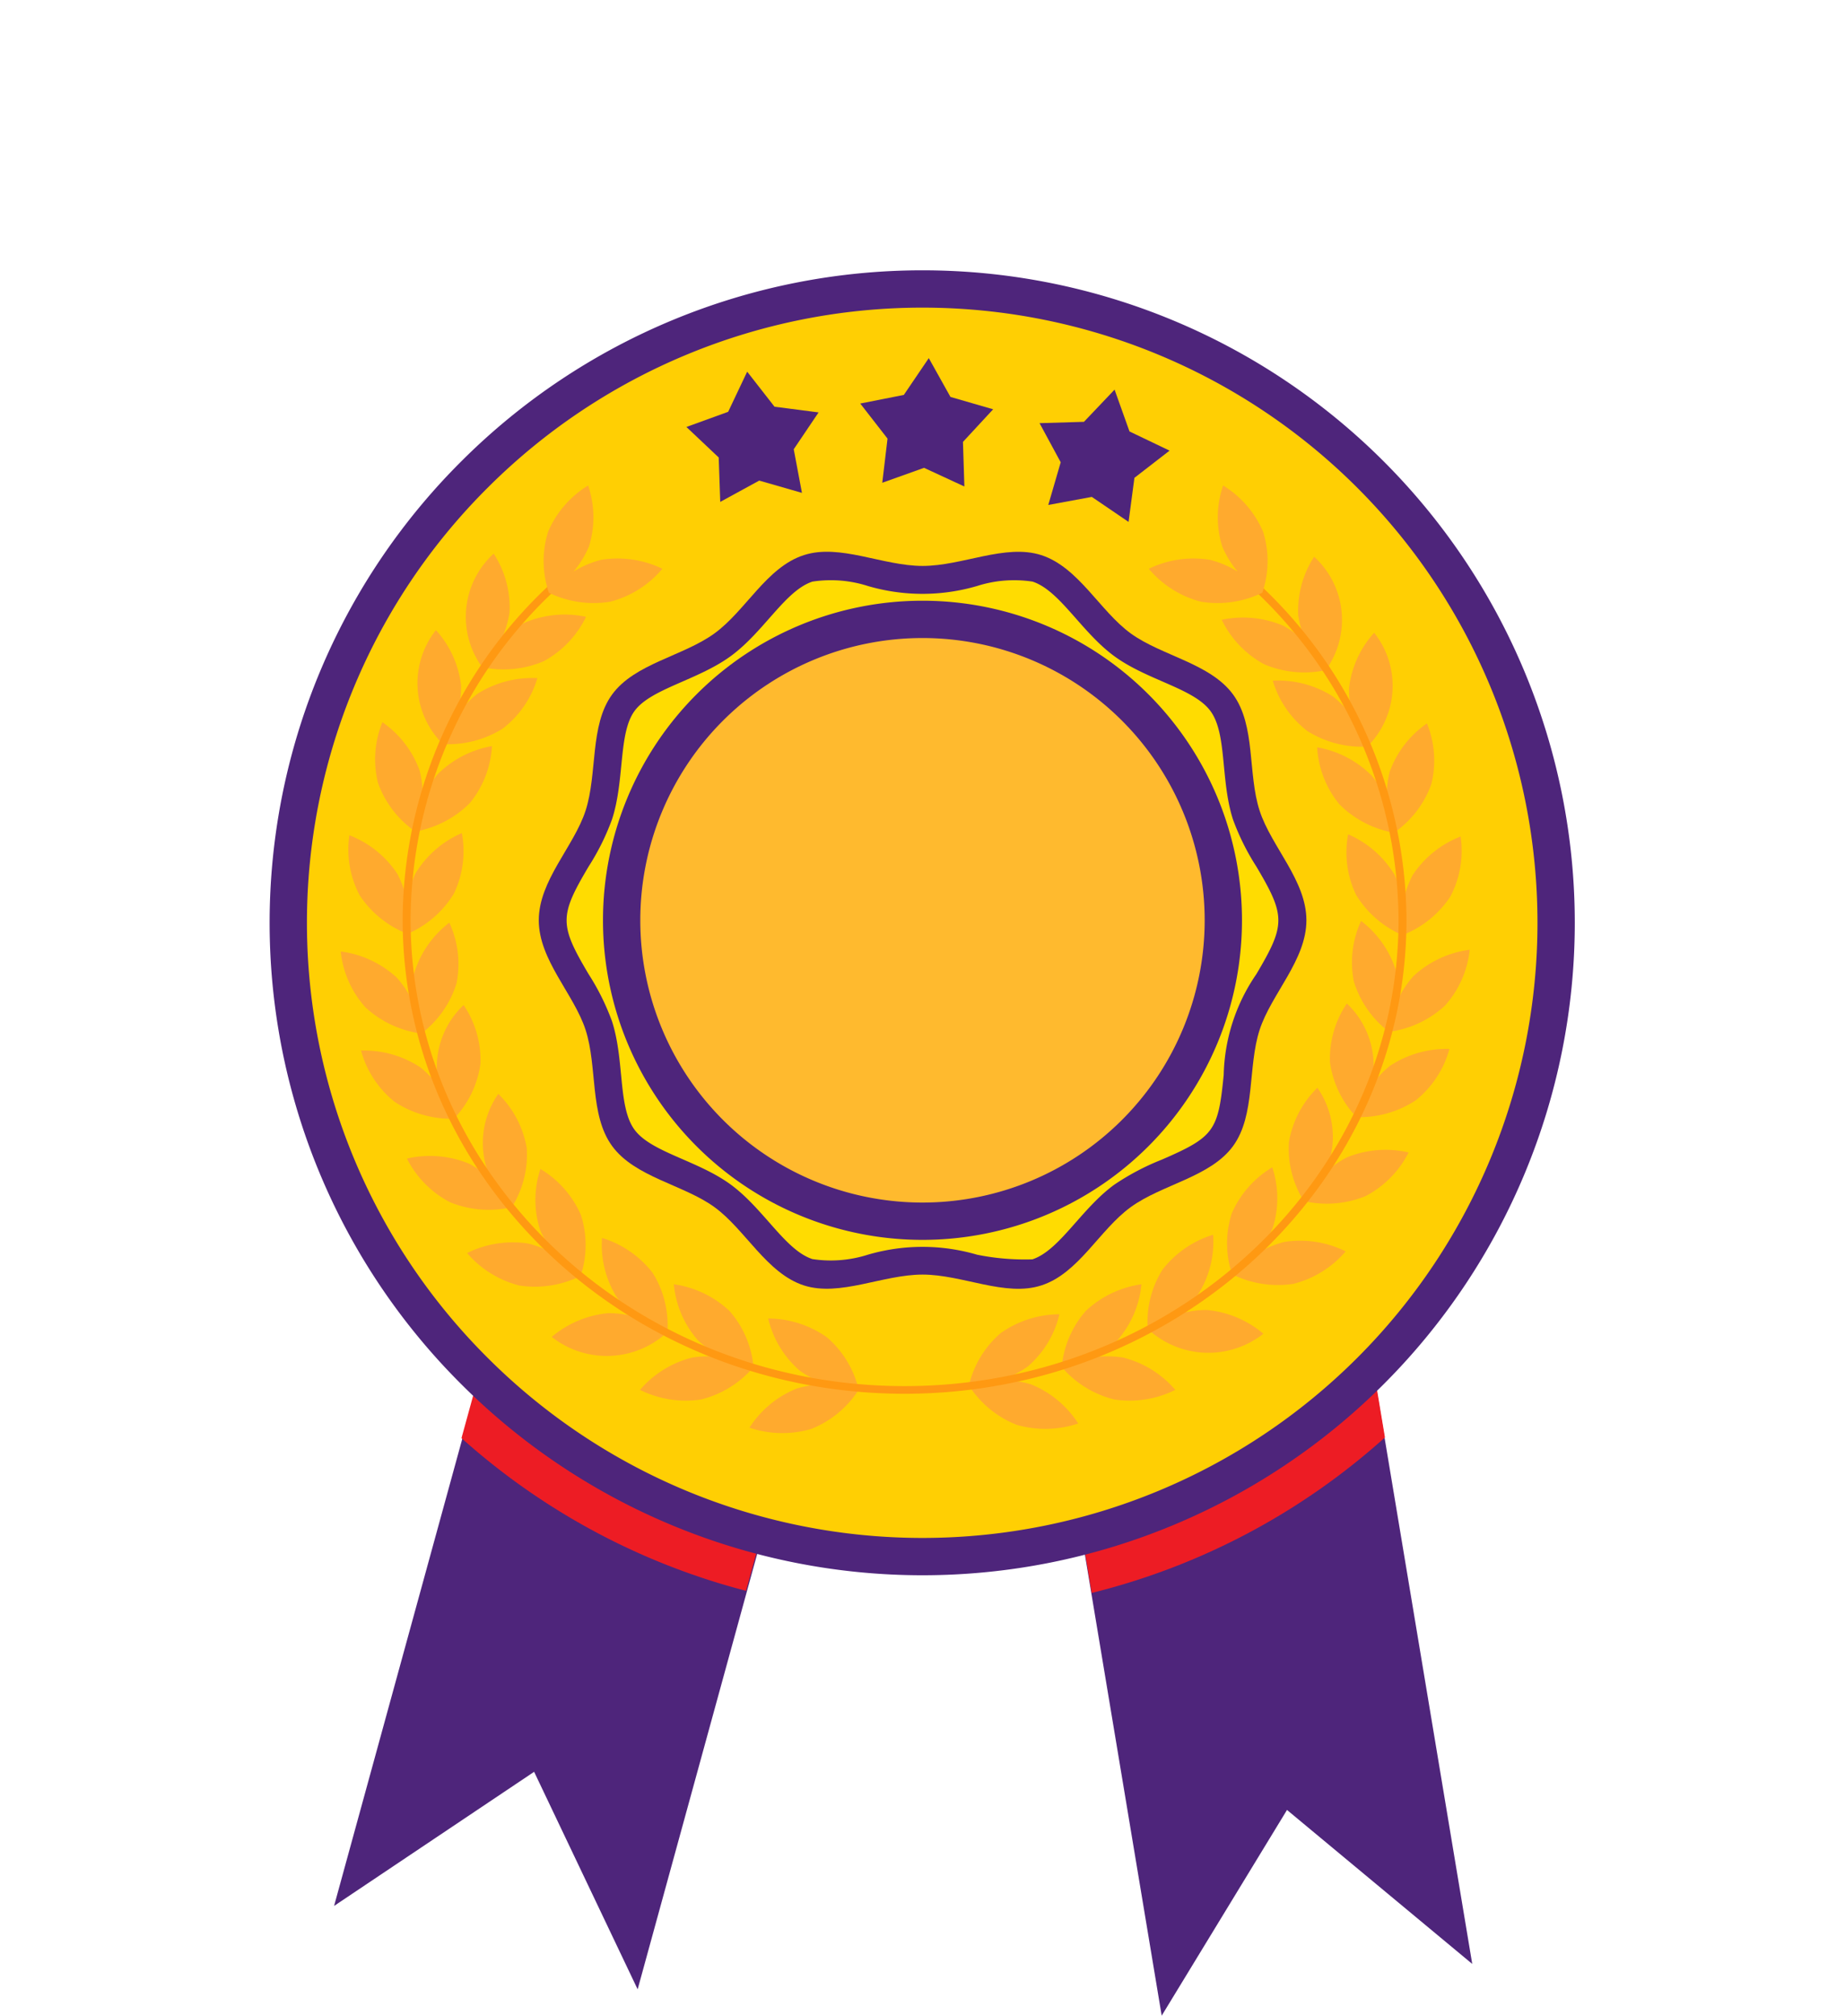 <svg xmlns="http://www.w3.org/2000/svg" width="49.455" height="54.015" viewBox="0 0 49.455 54.015">
  <g id="ic_badge" transform="translate(51.029 -61.544)">
    <path id="Path_1215" data-name="Path 1215" d="M141.4,238.224l-4.965-4.126-3.359,5.513-5.17-31.032,8.323-1.387Z" transform="translate(-152.966 -124.051)" fill="#4e257b"/>
    <path id="Path_1216" data-name="Path 1216" d="M7.671,231.338l5.362-3.594,2.775,5.829,8.331-30.337L16,201Z" transform="translate(-49.745 -118.719)" fill="#4e257b"/>
    <path id="Path_1217" data-name="Path 1217" d="M31.927,219.1a18.354,18.354,0,0,0,7.627,4.092l5.479-19.952L36.9,201Z" transform="translate(-70.586 -119.017)" fill="#ed1c24" style="mix-blend-mode: multiply;isolation: isolate"/>
    <path id="Path_1218" data-name="Path 1218" d="M136.226,207.192l-8.323,1.387,3.331,19.994a18.353,18.353,0,0,0,7.86-4.167Z" transform="translate(-153 -124.341)" fill="#ed1c24" style="mix-blend-mode: multiply;isolation: isolate"/>
    <path id="Path_1275" data-name="Path 1275" d="M16.985-.014a16.985,16.985,0,1,1-17,17A16.95,16.95,0,0,1,16.985-.014Z" transform="translate(-50.302 86.272) rotate(-45)" fill="#ffcf03" stroke="#4e257b" stroke-width="1"/>
    <g id="Group_6332" data-name="Group 6332" transform="translate(-36.592 76.327)">
      <path id="Path_1220" data-name="Path 1220" d="M66.535,171.333c0,1.067-.941,1.973-1.254,2.936-.324,1-.106,2.282-.711,3.113s-1.9,1.026-2.742,1.636-1.4,1.78-2.4,2.1c-.963.313-2.113-.291-3.181-.291s-2.218.6-3.181.291c-1-.324-1.572-1.5-2.4-2.1s-2.132-.8-2.742-1.637-.387-2.115-.711-3.113c-.313-.963-1.254-1.869-1.254-2.936s.941-1.973,1.254-2.936c.324-1,.106-2.282.711-3.113s1.9-1.026,2.742-1.636,1.4-1.78,2.4-2.1c.963-.313,2.113.29,3.181.29s2.218-.6,3.181-.29c1,.324,1.572,1.5,2.4,2.1s2.131.8,2.742,1.636.387,2.115.711,3.113C65.594,169.36,66.535,170.265,66.535,171.333Z" transform="translate(-45.954 -161.454)" fill="#4e257b"/>
      <path id="Path_1221" data-name="Path 1221" d="M62.354,184.938a5.208,5.208,0,0,0-2.932,0,3.266,3.266,0,0,1-1.484.117c-.728-.236-1.308-1.353-2.194-2s-2.135-.863-2.578-1.472-.262-1.849-.6-2.9a6.388,6.388,0,0,0-.627-1.263c-.787-1.327-.786-1.559,0-2.885a6.383,6.383,0,0,0,.627-1.263c.343-1.054.168-2.3.6-2.9s1.686-.823,2.578-1.472,1.465-1.761,2.194-2a3.25,3.25,0,0,1,1.484.117,5.2,5.2,0,0,0,2.932,0,3.26,3.26,0,0,1,1.484-.117c.727.236,1.309,1.353,2.194,2s2.133.861,2.578,1.472.262,1.849.6,2.9a6.386,6.386,0,0,0,.627,1.263c.787,1.327.786,1.559,0,2.885a4.959,4.959,0,0,0-.875,2.7c-.147,1.5-.253,1.659-1.654,2.268a6.609,6.609,0,0,0-1.28.674c-.885.644-1.467,1.761-2.194,2A6.477,6.477,0,0,1,62.354,184.938Z" transform="translate(-50.598 -166.097)" fill="#ffdc01"/>
      <path id="Path_1222" data-name="Path 1222" d="M78.143,182.612a8.064,8.064,0,1,1-8.064-8.064A8.064,8.064,0,0,1,78.143,182.612Z" transform="translate(-59.789 -172.733)" fill="#ffba2e" stroke="#4e257b" stroke-width="1"/>
    </g>
    <g id="Group_6339" data-name="Group 6339" transform="translate(-41.896 74.553)">
      <g id="Group_6333" data-name="Group 6333" transform="translate(10.955 22.324)">
        <path id="Path_1223" data-name="Path 1223" d="M92.066,310.086a2.659,2.659,0,0,1,.849,1.4,2.746,2.746,0,0,1-1.577-.506,2.659,2.659,0,0,1-.849-1.4A2.747,2.747,0,0,1,92.066,310.086Z" transform="translate(-89.986 -309.58)" fill="#ffaa2e"/>
        <path id="Path_1224" data-name="Path 1224" d="M88.13,322.388a2.755,2.755,0,0,1,1.659.033,2.7,2.7,0,0,1-1.27,1.05,2.756,2.756,0,0,1-1.659-.033A2.7,2.7,0,0,1,88.13,322.388Z" transform="translate(-86.859 -320.512)" fill="#ffaa2e"/>
      </g>
      <g id="Group_6334" data-name="Group 6334" transform="translate(1.777 16.305)">
        <path id="Path_1225" data-name="Path 1225" d="M73.734,303.675a2.645,2.645,0,0,1,.644,1.5,2.736,2.736,0,0,1-1.492-.715,2.648,2.648,0,0,1-.644-1.5A2.736,2.736,0,0,1,73.734,303.675Z" transform="translate(-65.09 -297.858)" fill="#ffaa2e"/>
        <path id="Path_1226" data-name="Path 1226" d="M67.1,316.869a2.751,2.751,0,0,1,1.638.257,2.715,2.715,0,0,1-1.405.868,2.752,2.752,0,0,1-1.638-.257A2.717,2.717,0,0,1,67.1,316.869Z" transform="translate(-59.45 -309.805)" fill="#ffaa2e"/>
        <path id="Path_1227" data-name="Path 1227" d="M59.676,294.943a2.635,2.635,0,0,1,.394,1.586,2.718,2.718,0,0,1-1.358-.938,2.634,2.634,0,0,1-.394-1.586A2.717,2.717,0,0,1,59.676,294.943Z" transform="translate(-53.091 -290.145)" fill="#ffaa2e"/>
        <path id="Path_1228" data-name="Path 1228" d="M50.137,308.529a2.74,2.74,0,0,1,1.576.509,2.388,2.388,0,0,1-3.1.129A2.733,2.733,0,0,1,50.137,308.529Z" transform="translate(-44.734 -302.654)" fill="#ffaa2e"/>
        <path id="Path_1229" data-name="Path 1229" d="M46.671,281.914a2.63,2.63,0,0,1-.009,1.632,2.688,2.688,0,0,1-1.086-1.234,2.63,2.63,0,0,1,.009-1.633A2.688,2.688,0,0,1,46.671,281.914Z" transform="translate(-42.009 -278.667)" fill="#ffaa2e"/>
        <path id="Path_1230" data-name="Path 1230" d="M33.909,294.833a2.716,2.716,0,0,1,1.4.87,2.75,2.75,0,0,1-1.639.255,2.715,2.715,0,0,1-1.4-.87A2.751,2.751,0,0,1,33.909,294.833Z" transform="translate(-30.659 -290.823)" fill="#ffaa2e"/>
        <path id="Path_1231" data-name="Path 1231" d="M36.51,267.607a2.64,2.64,0,0,1-.4,1.585,2.294,2.294,0,0,1-.362-3.036A2.661,2.661,0,0,1,36.51,267.607Z" transform="translate(-33.301 -266.156)" fill="#ffaa2e"/>
        <path id="Path_1232" data-name="Path 1232" d="M22.3,278.35a2.686,2.686,0,0,1,1.156,1.171,2.756,2.756,0,0,1-1.654-.132,2.686,2.686,0,0,1-1.156-1.171A2.757,2.757,0,0,1,22.3,278.35Z" transform="translate(-20.648 -276.485)" fill="#ffaa2e"/>
      </g>
      <g id="Group_6335" data-name="Group 6335" transform="translate(0 6.344)">
        <path id="Path_1233" data-name="Path 1233" d="M27.577,250.548a2.656,2.656,0,0,1-.711,1.475,2.293,2.293,0,0,1,.259-3.046A2.642,2.642,0,0,1,27.577,250.548Z" transform="translate(-23.831 -241.397)" fill="#ffaa2e"/>
        <path id="Path_1234" data-name="Path 1234" d="M13.343,258.218a2.663,2.663,0,0,1,.9,1.374,2.749,2.749,0,0,1-1.594-.453,2.662,2.662,0,0,1-.9-1.374A2.748,2.748,0,0,1,13.343,258.218Z" transform="translate(-11.205 -248.966)" fill="#ffaa2e"/>
        <path id="Path_1235" data-name="Path 1235" d="M22.819,234.676a2.674,2.674,0,0,1-.939,1.346,2.633,2.633,0,0,1-.194-1.621,2.675,2.675,0,0,1,.939-1.346A2.633,2.633,0,0,1,22.819,234.676Z" transform="translate(-19.714 -227.682)" fill="#ffaa2e"/>
        <path id="Path_1236" data-name="Path 1236" d="M9.328,239.348a2.645,2.645,0,0,1,.664,1.5,2.736,2.736,0,0,1-1.5-.7,2.647,2.647,0,0,1-.665-1.5A2.737,2.737,0,0,1,9.328,239.348Z" transform="translate(-7.827 -232.504)" fill="#ffaa2e"/>
        <path id="Path_1237" data-name="Path 1237" d="M21.721,217.353a2.706,2.706,0,0,1-1.243,1.081,2.631,2.631,0,0,1,.212-1.619,2.705,2.705,0,0,1,1.243-1.081A2.631,2.631,0,0,1,21.721,217.353Z" transform="translate(-18.686 -212.762)" fill="#ffaa2e"/>
        <path id="Path_1238" data-name="Path 1238" d="M10.615,217.183a2.634,2.634,0,0,1,.276,1.61,2.711,2.711,0,0,1-1.285-1.033,2.633,2.633,0,0,1-.276-1.61A2.711,2.711,0,0,1,10.615,217.183Z" transform="translate(-9.098 -213.12)" fill="#ffaa2e"/>
        <path id="Path_1239" data-name="Path 1239" d="M23.7,200.441a2.732,2.732,0,0,1-1.467.764,2.643,2.643,0,0,1,.593-1.525,2.731,2.731,0,0,1,1.466-.764A2.643,2.643,0,0,1,23.7,200.441Z" transform="translate(-20.238 -198.275)" fill="#ffaa2e"/>
        <path id="Path_1240" data-name="Path 1240" d="M15.6,195.591a2.63,2.63,0,0,1-.117,1.629,2.68,2.68,0,0,1-1-1.3,2.631,2.631,0,0,1,.117-1.629A2.68,2.68,0,0,1,15.6,195.591Z" transform="translate(-13.483 -194.29)" fill="#ffaa2e"/>
      </g>
      <path id="Path_1241" data-name="Path 1241" d="M29.178,187.106a2.749,2.749,0,0,1-1.6.415,2.664,2.664,0,0,1,.93-1.352,2.75,2.75,0,0,1,1.6-.415A2.665,2.665,0,0,1,29.178,187.106Z" transform="translate(-24.836 -180.59)" fill="#ffaa2e"/>
      <path id="Path_1242" data-name="Path 1242" d="M23.852,178a2.643,2.643,0,0,1-.491,1.56,2.293,2.293,0,0,1-.184-3.051A2.654,2.654,0,0,1,23.852,178Z" transform="translate(-20.625 -172.632)" fill="#ffaa2e"/>
      <path id="Path_1243" data-name="Path 1243" d="M36.81,174.744a2.755,2.755,0,0,1-1.651.159,2.685,2.685,0,0,1,1.136-1.19,2.756,2.756,0,0,1,1.651-.16A2.686,2.686,0,0,1,36.81,174.744Z" transform="translate(-31.37 -170.033)" fill="#ffaa2e"/>
      <path id="Path_1244" data-name="Path 1244" d="M33.189,163.3a2.658,2.658,0,0,1-.735,1.464,2.294,2.294,0,0,1,.31-3.041A2.641,2.641,0,0,1,33.189,163.3Z" transform="translate(-28.664 -159.896)" fill="#ffaa2e"/>
      <g id="Group_6336" data-name="Group 6336" transform="translate(16.839 22.211)">
        <path id="Path_1245" data-name="Path 1245" d="M130.159,309.268a2.658,2.658,0,0,0-.849,1.4,2.745,2.745,0,0,0,1.577-.506,2.659,2.659,0,0,0,.849-1.4A2.746,2.746,0,0,0,130.159,309.268Z" transform="translate(-129.31 -308.762)" fill="#ffaa2e"/>
        <path id="Path_1246" data-name="Path 1246" d="M130.969,321.57a2.756,2.756,0,0,0-1.659.033,2.7,2.7,0,0,0,1.27,1.05,2.755,2.755,0,0,0,1.659-.033A2.7,2.7,0,0,0,130.969,321.57Z" transform="translate(-129.31 -319.694)" fill="#ffaa2e"/>
      </g>
      <g id="Group_6337" data-name="Group 6337" transform="translate(19.327 16.141)">
        <path id="Path_1247" data-name="Path 1247" d="M147.905,303.675a2.645,2.645,0,0,0-.644,1.5,2.736,2.736,0,0,0,1.492-.715,2.647,2.647,0,0,0,.644-1.5A2.736,2.736,0,0,0,147.905,303.675Z" transform="translate(-147.261 -297.694)" fill="#ffaa2e"/>
        <path id="Path_1248" data-name="Path 1248" d="M148.9,316.869a2.751,2.751,0,0,0-1.638.257,2.715,2.715,0,0,0,1.405.868,2.751,2.751,0,0,0,1.638-.257A2.716,2.716,0,0,0,148.9,316.869Z" transform="translate(-147.261 -309.641)" fill="#ffaa2e"/>
        <path id="Path_1249" data-name="Path 1249" d="M164.243,294.327a2.635,2.635,0,0,0-.394,1.586,2.718,2.718,0,0,0,1.358-.938,2.635,2.635,0,0,0,.394-1.586A2.718,2.718,0,0,0,164.243,294.327Z" transform="translate(-161.544 -289.45)" fill="#ffaa2e"/>
        <path id="Path_1250" data-name="Path 1250" d="M165.466,307.913a2.74,2.74,0,0,0-1.576.509,2.387,2.387,0,0,0,3.1.129A2.733,2.733,0,0,0,165.466,307.913Z" transform="translate(-161.585 -301.959)" fill="#ffaa2e"/>
        <path id="Path_1251" data-name="Path 1251" d="M179.323,281.592a2.629,2.629,0,0,0,.009,1.632,2.687,2.687,0,0,0,1.086-1.234,2.63,2.63,0,0,0-.009-1.633A2.687,2.687,0,0,0,179.323,281.592Z" transform="translate(-174.766 -278.225)" fill="#ffaa2e"/>
        <path id="Path_1252" data-name="Path 1252" d="M181.6,294.511a2.715,2.715,0,0,0-1.4.87,2.752,2.752,0,0,0,1.639.254,2.715,2.715,0,0,0,1.4-.87A2.751,2.751,0,0,0,181.6,294.511Z" transform="translate(-175.628 -290.381)" fill="#ffaa2e"/>
        <path id="Path_1253" data-name="Path 1253" d="M191.11,266.421a2.64,2.64,0,0,0,.4,1.585,2.294,2.294,0,0,0,.362-3.036A2.66,2.66,0,0,0,191.11,266.421Z" transform="translate(-185.02 -264.97)" fill="#ffaa2e"/>
        <path id="Path_1254" data-name="Path 1254" d="M195.223,277.163a2.686,2.686,0,0,0-1.156,1.171,2.754,2.754,0,0,0,1.654-.132,2.686,2.686,0,0,0,1.156-1.171A2.755,2.755,0,0,0,195.223,277.163Z" transform="translate(-187.579 -275.298)" fill="#ffaa2e"/>
      </g>
      <g id="Group_6338" data-name="Group 6338" transform="translate(26.174 6.376)">
        <path id="Path_1255" data-name="Path 1255" d="M199.084,250.245a2.658,2.658,0,0,0,.711,1.475,2.294,2.294,0,0,0-.258-3.046A2.642,2.642,0,0,0,199.084,250.245Z" transform="translate(-198.742 -241.168)" fill="#ffaa2e"/>
        <path id="Path_1256" data-name="Path 1256" d="M205.151,257.917a2.663,2.663,0,0,0-.9,1.374,2.748,2.748,0,0,0,1.594-.453,2.663,2.663,0,0,0,.9-1.374A2.749,2.749,0,0,0,205.151,257.917Z" transform="translate(-203.2 -248.739)" fill="#ffaa2e"/>
        <path id="Path_1257" data-name="Path 1257" d="M203.38,234.347a2.675,2.675,0,0,0,.939,1.346,2.634,2.634,0,0,0,.194-1.622,2.675,2.675,0,0,0-.939-1.346A2.633,2.633,0,0,0,203.38,234.347Z" transform="translate(-202.397 -227.43)" fill="#ffaa2e"/>
        <path id="Path_1258" data-name="Path 1258" d="M211.186,239.019a2.646,2.646,0,0,0-.664,1.5,2.737,2.737,0,0,0,1.5-.7,2.647,2.647,0,0,0,.665-1.5A2.737,2.737,0,0,0,211.186,239.019Z" transform="translate(-208.599 -232.253)" fill="#ffaa2e"/>
        <path id="Path_1259" data-name="Path 1259" d="M202.571,217.6a2.7,2.7,0,0,0,1.243,1.081,2.632,2.632,0,0,0-.212-1.619,2.7,2.7,0,0,0-1.243-1.081A2.631,2.631,0,0,0,202.571,217.6Z" transform="translate(-201.53 -213.008)" fill="#ffaa2e"/>
        <path id="Path_1260" data-name="Path 1260" d="M213.239,217.431a2.632,2.632,0,0,0-.276,1.61,2.71,2.71,0,0,0,1.285-1.033,2.632,2.632,0,0,0,.276-1.61A2.709,2.709,0,0,0,213.239,217.431Z" transform="translate(-210.679 -213.366)" fill="#ffaa2e"/>
        <path id="Path_1261" data-name="Path 1261" d="M197.245,200.678a2.732,2.732,0,0,0,1.466.764,2.643,2.643,0,0,0-.593-1.525,2.733,2.733,0,0,0-1.467-.764A2.643,2.643,0,0,0,197.245,200.678Z" transform="translate(-196.652 -198.512)" fill="#ffaa2e"/>
        <path id="Path_1262" data-name="Path 1262" d="M210.137,195.828a2.631,2.631,0,0,0,.117,1.629,2.68,2.68,0,0,0,1-1.3,2.632,2.632,0,0,0-.117-1.629A2.681,2.681,0,0,0,210.137,195.828Z" transform="translate(-208.195 -194.527)" fill="#ffaa2e"/>
      </g>
      <path id="Path_1263" data-name="Path 1263" d="M188.992,187.588a2.75,2.75,0,0,0,1.6.415,2.665,2.665,0,0,0-.93-1.352,2.75,2.75,0,0,0-1.6-.415A2.666,2.666,0,0,0,188.992,187.588Z" transform="translate(-163.079 -181.005)" fill="#ffaa2e"/>
      <path id="Path_1264" data-name="Path 1264" d="M202.788,178.483a2.643,2.643,0,0,0,.491,1.56,2.293,2.293,0,0,0,.184-3.051A2.655,2.655,0,0,0,202.788,178.483Z" transform="translate(-175.761 -173.045)" fill="#ffaa2e"/>
      <path id="Path_1265" data-name="Path 1265" d="M179.33,175.322a2.755,2.755,0,0,0,1.651.159,2.685,2.685,0,0,0-1.136-1.19,2.756,2.756,0,0,0-1.651-.16A2.686,2.686,0,0,0,179.33,175.322Z" transform="translate(-154.579 -170.531)" fill="#ffaa2e"/>
      <path id="Path_1266" data-name="Path 1266" d="M192.935,163.882a2.659,2.659,0,0,0,.735,1.463,2.294,2.294,0,0,0-.31-3.041A2.641,2.641,0,0,0,192.935,163.882Z" transform="translate(-167.268 -160.394)" fill="#ffaa2e"/>
      <path id="Path_1267" data-name="Path 1267" d="M42.271,164.517a1.085,1.085,0,0,1-.12.107c-.013.01-.027.017-.041.026a12.182,12.182,0,0,1,4.384,9.286c0,6.895-5.94,12.5-13.241,12.5s-13.241-5.609-13.241-12.5a12.144,12.144,0,0,1,4.032-8.976,1.324,1.324,0,0,1-.213-.084,12.332,12.332,0,0,0-4.032,9.06c0,7.006,6.035,12.705,13.454,12.705s13.454-5.7,13.454-12.705A12.375,12.375,0,0,0,42.271,164.517Z" transform="translate(-18.139 -162.3)" fill="#ff9912"/>
      <path id="Path_1268" data-name="Path 1268" d="M49.728,163.756a2.751,2.751,0,0,1-1.641-.24,2.716,2.716,0,0,1,1.4-.883,2.751,2.751,0,0,1,1.641.24A2.714,2.714,0,0,1,49.728,163.756Z" transform="translate(-42.506 -160.64)" fill="#ffaa2e"/>
      <path id="Path_1269" data-name="Path 1269" d="M48.248,150.159a2.686,2.686,0,0,1-1.074,1.244,2.63,2.63,0,0,1-.024-1.632,2.689,2.689,0,0,1,1.074-1.244A2.63,2.63,0,0,1,48.248,150.159Z" transform="translate(-41.593 -148.526)" fill="#ffaa2e"/>
      <path id="Path_1270" data-name="Path 1270" d="M165.522,163.756a2.751,2.751,0,0,0,1.641-.24,2.715,2.715,0,0,0-1.4-.883,2.751,2.751,0,0,0-1.641.24A2.715,2.715,0,0,0,165.522,163.756Z" transform="translate(-142.462 -160.64)" fill="#ffaa2e"/>
      <path id="Path_1271" data-name="Path 1271" d="M177.519,150.159a2.687,2.687,0,0,0,1.074,1.244,2.629,2.629,0,0,0,.024-1.632,2.688,2.688,0,0,0-1.074-1.244A2.632,2.632,0,0,0,177.519,150.159Z" transform="translate(-153.891 -148.526)" fill="#ffaa2e"/>
    </g>
    <path id="Path_1272" data-name="Path 1272" d="M78.178,131.272l-1.145-.329-1.045.571-.041-1.19-.866-.818L76.2,129.1l.51-1.076.733.939,1.181.153-.666.987Z" transform="translate(-107.711 -56.52)" fill="#4e257b"/>
    <path id="Path_1273" data-name="Path 1273" d="M143.622,134.321l.985.67.157-1.181.942-.729-1.074-.514-.4-1.121-.821.863-1.19.036.567,1.048-.333,1.144Z" transform="translate(-165.385 -59.461)" fill="#4e257b"/>
    <path id="Path_1274" data-name="Path 1274" d="M110.931,128.933l-1.081-.5-1.12.4.141-1.183-.731-.94,1.168-.231.669-.986.581,1.04,1.144.331-.809.874Z" transform="translate(-136.11 -54.352)" fill="#4e257b"/>
  </g>
</svg>
